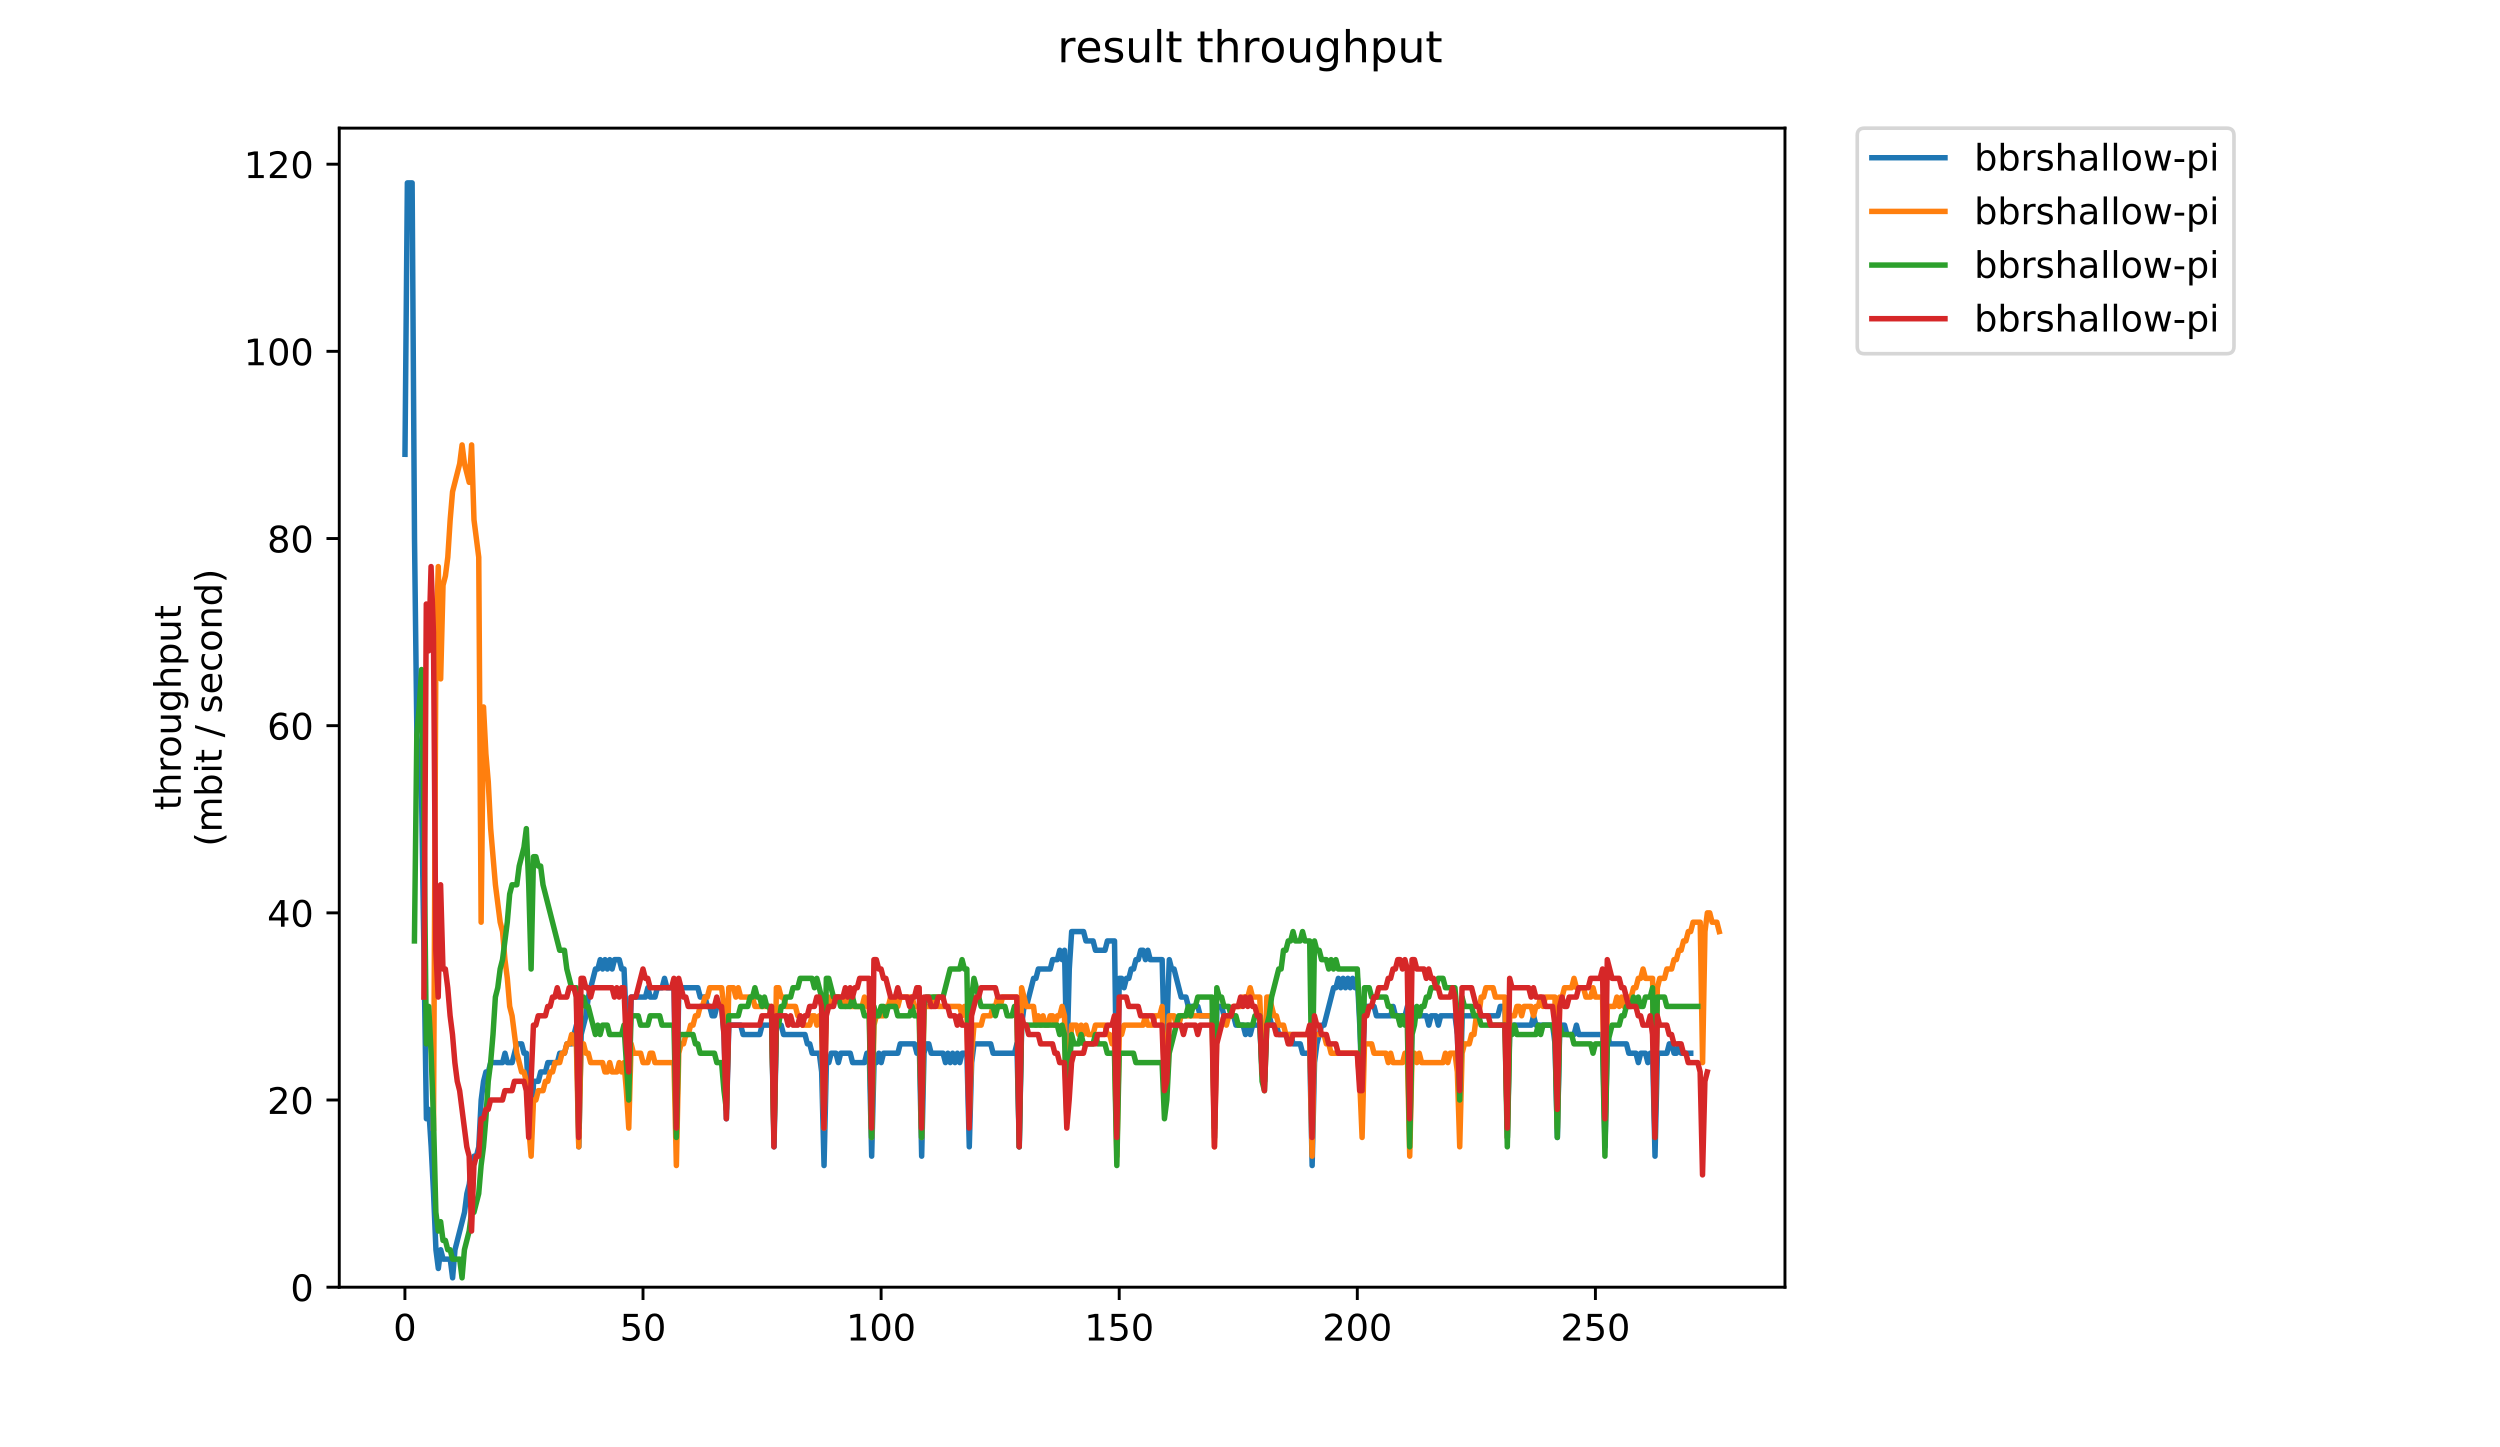 <?xml version="1.0" encoding="utf-8" standalone="no"?>
<!DOCTYPE svg PUBLIC "-//W3C//DTD SVG 1.1//EN"
  "http://www.w3.org/Graphics/SVG/1.1/DTD/svg11.dtd">
<!-- Created with matplotlib (https://matplotlib.org/) -->
<svg height="396pt" version="1.1" viewBox="0 0 684 396" width="684pt" xmlns="http://www.w3.org/2000/svg" xmlns:xlink="http://www.w3.org/1999/xlink">
 <defs>
  <style type="text/css">
*{stroke-linecap:butt;stroke-linejoin:round;}
  </style>
 </defs>
 <g id="figure_1">
  <g id="patch_1">
   <path d="M 0 396 
L 684 396 
L 684 0 
L 0 0 
z
" style="fill:#ffffff;"/>
  </g>
  <g id="axes_1">
   <g id="patch_2">
    <path d="M 92.824 352.174 
L 488.365 352.174 
L 488.365 35.062 
L 92.824 35.062 
z
" style="fill:#ffffff;"/>
   </g>
   <g id="matplotlib.axis_1">
    <g id="xtick_1">
     <g id="line2d_1">
      <defs>
       <path d="M 0 0 
L 0 3.5 
" id="mf9d3c613ba" style="stroke:#000000;stroke-width:0.8;"/>
      </defs>
      <g>
       <use style="stroke:#000000;stroke-width:0.8;" x="110.784" xlink:href="#mf9d3c613ba" y="352.174"/>
      </g>
     </g>
     <g id="text_1">
      <!-- 0 -->
      <defs>
       <path d="M 31.781 66.406 
Q 24.172 66.406 20.328 58.906 
Q 16.5 51.422 16.5 36.375 
Q 16.5 21.391 20.328 13.891 
Q 24.172 6.391 31.781 6.391 
Q 39.453 6.391 43.281 13.891 
Q 47.125 21.391 47.125 36.375 
Q 47.125 51.422 43.281 58.906 
Q 39.453 66.406 31.781 66.406 
z
M 31.781 74.219 
Q 44.047 74.219 50.516 64.516 
Q 56.984 54.828 56.984 36.375 
Q 56.984 17.969 50.516 8.266 
Q 44.047 -1.422 31.781 -1.422 
Q 19.531 -1.422 13.062 8.266 
Q 6.594 17.969 6.594 36.375 
Q 6.594 54.828 13.062 64.516 
Q 19.531 74.219 31.781 74.219 
z
" id="DejaVuSans-48"/>
      </defs>
      <g transform="translate(107.602 366.773)scale(0.1 -0.1)">
       <use xlink:href="#DejaVuSans-48"/>
      </g>
     </g>
    </g>
    <g id="xtick_2">
     <g id="line2d_2">
      <g>
       <use style="stroke:#000000;stroke-width:0.8;" x="175.928" xlink:href="#mf9d3c613ba" y="352.174"/>
      </g>
     </g>
     <g id="text_2">
      <!-- 50 -->
      <defs>
       <path d="M 10.797 72.906 
L 49.516 72.906 
L 49.516 64.594 
L 19.828 64.594 
L 19.828 46.734 
Q 21.969 47.469 24.109 47.828 
Q 26.266 48.188 28.422 48.188 
Q 40.625 48.188 47.75 41.5 
Q 54.891 34.812 54.891 23.391 
Q 54.891 11.625 47.562 5.094 
Q 40.234 -1.422 26.906 -1.422 
Q 22.312 -1.422 17.547 -0.641 
Q 12.797 0.141 7.719 1.703 
L 7.719 11.625 
Q 12.109 9.234 16.797 8.062 
Q 21.484 6.891 26.703 6.891 
Q 35.156 6.891 40.078 11.328 
Q 45.016 15.766 45.016 23.391 
Q 45.016 31 40.078 35.438 
Q 35.156 39.891 26.703 39.891 
Q 22.75 39.891 18.812 39.016 
Q 14.891 38.141 10.797 36.281 
z
" id="DejaVuSans-53"/>
      </defs>
      <g transform="translate(169.565 366.773)scale(0.1 -0.1)">
       <use xlink:href="#DejaVuSans-53"/>
       <use x="63.623" xlink:href="#DejaVuSans-48"/>
      </g>
     </g>
    </g>
    <g id="xtick_3">
     <g id="line2d_3">
      <g>
       <use style="stroke:#000000;stroke-width:0.8;" x="241.072" xlink:href="#mf9d3c613ba" y="352.174"/>
      </g>
     </g>
     <g id="text_3">
      <!-- 100 -->
      <defs>
       <path d="M 12.406 8.297 
L 28.516 8.297 
L 28.516 63.922 
L 10.984 60.406 
L 10.984 69.391 
L 28.422 72.906 
L 38.281 72.906 
L 38.281 8.297 
L 54.391 8.297 
L 54.391 0 
L 12.406 0 
z
" id="DejaVuSans-49"/>
      </defs>
      <g transform="translate(231.528 366.773)scale(0.1 -0.1)">
       <use xlink:href="#DejaVuSans-49"/>
       <use x="63.623" xlink:href="#DejaVuSans-48"/>
       <use x="127.246" xlink:href="#DejaVuSans-48"/>
      </g>
     </g>
    </g>
    <g id="xtick_4">
     <g id="line2d_4">
      <g>
       <use style="stroke:#000000;stroke-width:0.8;" x="306.216" xlink:href="#mf9d3c613ba" y="352.174"/>
      </g>
     </g>
     <g id="text_4">
      <!-- 150 -->
      <g transform="translate(296.672 366.773)scale(0.1 -0.1)">
       <use xlink:href="#DejaVuSans-49"/>
       <use x="63.623" xlink:href="#DejaVuSans-53"/>
       <use x="127.246" xlink:href="#DejaVuSans-48"/>
      </g>
     </g>
    </g>
    <g id="xtick_5">
     <g id="line2d_5">
      <g>
       <use style="stroke:#000000;stroke-width:0.8;" x="371.36" xlink:href="#mf9d3c613ba" y="352.174"/>
      </g>
     </g>
     <g id="text_5">
      <!-- 200 -->
      <defs>
       <path d="M 19.188 8.297 
L 53.609 8.297 
L 53.609 0 
L 7.328 0 
L 7.328 8.297 
Q 12.938 14.109 22.625 23.891 
Q 32.328 33.688 34.812 36.531 
Q 39.547 41.844 41.422 45.531 
Q 43.312 49.219 43.312 52.781 
Q 43.312 58.594 39.234 62.25 
Q 35.156 65.922 28.609 65.922 
Q 23.969 65.922 18.812 64.312 
Q 13.672 62.703 7.812 59.422 
L 7.812 69.391 
Q 13.766 71.781 18.938 73 
Q 24.125 74.219 28.422 74.219 
Q 39.75 74.219 46.484 68.547 
Q 53.219 62.891 53.219 53.422 
Q 53.219 48.922 51.531 44.891 
Q 49.859 40.875 45.406 35.406 
Q 44.188 33.984 37.641 27.219 
Q 31.109 20.453 19.188 8.297 
z
" id="DejaVuSans-50"/>
      </defs>
      <g transform="translate(361.817 366.773)scale(0.1 -0.1)">
       <use xlink:href="#DejaVuSans-50"/>
       <use x="63.623" xlink:href="#DejaVuSans-48"/>
       <use x="127.246" xlink:href="#DejaVuSans-48"/>
      </g>
     </g>
    </g>
    <g id="xtick_6">
     <g id="line2d_6">
      <g>
       <use style="stroke:#000000;stroke-width:0.8;" x="436.505" xlink:href="#mf9d3c613ba" y="352.174"/>
      </g>
     </g>
     <g id="text_6">
      <!-- 250 -->
      <g transform="translate(426.961 366.773)scale(0.1 -0.1)">
       <use xlink:href="#DejaVuSans-50"/>
       <use x="63.623" xlink:href="#DejaVuSans-53"/>
       <use x="127.246" xlink:href="#DejaVuSans-48"/>
      </g>
     </g>
    </g>
   </g>
   <g id="matplotlib.axis_2">
    <g id="ytick_1">
     <g id="line2d_7">
      <defs>
       <path d="M 0 0 
L -3.5 0 
" id="m8b64e511af" style="stroke:#000000;stroke-width:0.8;"/>
      </defs>
      <g>
       <use style="stroke:#000000;stroke-width:0.8;" x="92.824" xlink:href="#m8b64e511af" y="352.174"/>
      </g>
     </g>
     <g id="text_7">
      <!-- 0 -->
      <g transform="translate(79.461 355.973)scale(0.1 -0.1)">
       <use xlink:href="#DejaVuSans-48"/>
      </g>
     </g>
    </g>
    <g id="ytick_2">
     <g id="line2d_8">
      <g>
       <use style="stroke:#000000;stroke-width:0.8;" x="92.824" xlink:href="#m8b64e511af" y="300.965"/>
      </g>
     </g>
     <g id="text_8">
      <!-- 20 -->
      <g transform="translate(73.099 304.764)scale(0.1 -0.1)">
       <use xlink:href="#DejaVuSans-50"/>
       <use x="63.623" xlink:href="#DejaVuSans-48"/>
      </g>
     </g>
    </g>
    <g id="ytick_3">
     <g id="line2d_9">
      <g>
       <use style="stroke:#000000;stroke-width:0.8;" x="92.824" xlink:href="#m8b64e511af" y="249.756"/>
      </g>
     </g>
     <g id="text_9">
      <!-- 40 -->
      <defs>
       <path d="M 37.797 64.312 
L 12.891 25.391 
L 37.797 25.391 
z
M 35.203 72.906 
L 47.609 72.906 
L 47.609 25.391 
L 58.016 25.391 
L 58.016 17.188 
L 47.609 17.188 
L 47.609 0 
L 37.797 0 
L 37.797 17.188 
L 4.891 17.188 
L 4.891 26.703 
z
" id="DejaVuSans-52"/>
      </defs>
      <g transform="translate(73.099 253.555)scale(0.1 -0.1)">
       <use xlink:href="#DejaVuSans-52"/>
       <use x="63.623" xlink:href="#DejaVuSans-48"/>
      </g>
     </g>
    </g>
    <g id="ytick_4">
     <g id="line2d_10">
      <g>
       <use style="stroke:#000000;stroke-width:0.8;" x="92.824" xlink:href="#m8b64e511af" y="198.547"/>
      </g>
     </g>
     <g id="text_10">
      <!-- 60 -->
      <defs>
       <path d="M 33.016 40.375 
Q 26.375 40.375 22.484 35.828 
Q 18.609 31.297 18.609 23.391 
Q 18.609 15.531 22.484 10.953 
Q 26.375 6.391 33.016 6.391 
Q 39.656 6.391 43.531 10.953 
Q 47.406 15.531 47.406 23.391 
Q 47.406 31.297 43.531 35.828 
Q 39.656 40.375 33.016 40.375 
z
M 52.594 71.297 
L 52.594 62.312 
Q 48.875 64.062 45.094 64.984 
Q 41.312 65.922 37.594 65.922 
Q 27.828 65.922 22.672 59.328 
Q 17.531 52.734 16.797 39.406 
Q 19.672 43.656 24.016 45.922 
Q 28.375 48.188 33.594 48.188 
Q 44.578 48.188 50.953 41.516 
Q 57.328 34.859 57.328 23.391 
Q 57.328 12.156 50.688 5.359 
Q 44.047 -1.422 33.016 -1.422 
Q 20.359 -1.422 13.672 8.266 
Q 6.984 17.969 6.984 36.375 
Q 6.984 53.656 15.188 63.938 
Q 23.391 74.219 37.203 74.219 
Q 40.922 74.219 44.703 73.484 
Q 48.484 72.75 52.594 71.297 
z
" id="DejaVuSans-54"/>
      </defs>
      <g transform="translate(73.099 202.346)scale(0.1 -0.1)">
       <use xlink:href="#DejaVuSans-54"/>
       <use x="63.623" xlink:href="#DejaVuSans-48"/>
      </g>
     </g>
    </g>
    <g id="ytick_5">
     <g id="line2d_11">
      <g>
       <use style="stroke:#000000;stroke-width:0.8;" x="92.824" xlink:href="#m8b64e511af" y="147.338"/>
      </g>
     </g>
     <g id="text_11">
      <!-- 80 -->
      <defs>
       <path d="M 31.781 34.625 
Q 24.75 34.625 20.719 30.859 
Q 16.703 27.094 16.703 20.516 
Q 16.703 13.922 20.719 10.156 
Q 24.75 6.391 31.781 6.391 
Q 38.812 6.391 42.859 10.172 
Q 46.922 13.969 46.922 20.516 
Q 46.922 27.094 42.891 30.859 
Q 38.875 34.625 31.781 34.625 
z
M 21.922 38.812 
Q 15.578 40.375 12.031 44.719 
Q 8.5 49.078 8.5 55.328 
Q 8.5 64.062 14.719 69.141 
Q 20.953 74.219 31.781 74.219 
Q 42.672 74.219 48.875 69.141 
Q 55.078 64.062 55.078 55.328 
Q 55.078 49.078 51.531 44.719 
Q 48 40.375 41.703 38.812 
Q 48.828 37.156 52.797 32.312 
Q 56.781 27.484 56.781 20.516 
Q 56.781 9.906 50.312 4.234 
Q 43.844 -1.422 31.781 -1.422 
Q 19.734 -1.422 13.25 4.234 
Q 6.781 9.906 6.781 20.516 
Q 6.781 27.484 10.781 32.312 
Q 14.797 37.156 21.922 38.812 
z
M 18.312 54.391 
Q 18.312 48.734 21.844 45.562 
Q 25.391 42.391 31.781 42.391 
Q 38.141 42.391 41.719 45.562 
Q 45.312 48.734 45.312 54.391 
Q 45.312 60.062 41.719 63.234 
Q 38.141 66.406 31.781 66.406 
Q 25.391 66.406 21.844 63.234 
Q 18.312 60.062 18.312 54.391 
z
" id="DejaVuSans-56"/>
      </defs>
      <g transform="translate(73.099 151.137)scale(0.1 -0.1)">
       <use xlink:href="#DejaVuSans-56"/>
       <use x="63.623" xlink:href="#DejaVuSans-48"/>
      </g>
     </g>
    </g>
    <g id="ytick_6">
     <g id="line2d_12">
      <g>
       <use style="stroke:#000000;stroke-width:0.8;" x="92.824" xlink:href="#m8b64e511af" y="96.129"/>
      </g>
     </g>
     <g id="text_12">
      <!-- 100 -->
      <g transform="translate(66.736 99.928)scale(0.1 -0.1)">
       <use xlink:href="#DejaVuSans-49"/>
       <use x="63.623" xlink:href="#DejaVuSans-48"/>
       <use x="127.246" xlink:href="#DejaVuSans-48"/>
      </g>
     </g>
    </g>
    <g id="ytick_7">
     <g id="line2d_13">
      <g>
       <use style="stroke:#000000;stroke-width:0.8;" x="92.824" xlink:href="#m8b64e511af" y="44.92"/>
      </g>
     </g>
     <g id="text_13">
      <!-- 120 -->
      <g transform="translate(66.736 48.719)scale(0.1 -0.1)">
       <use xlink:href="#DejaVuSans-49"/>
       <use x="63.623" xlink:href="#DejaVuSans-50"/>
       <use x="127.246" xlink:href="#DejaVuSans-48"/>
      </g>
     </g>
    </g>
    <g id="text_14">
     <!-- throughput -->
     <defs>
      <path d="M 18.312 70.219 
L 18.312 54.688 
L 36.812 54.688 
L 36.812 47.703 
L 18.312 47.703 
L 18.312 18.016 
Q 18.312 11.328 20.141 9.422 
Q 21.969 7.516 27.594 7.516 
L 36.812 7.516 
L 36.812 0 
L 27.594 0 
Q 17.188 0 13.234 3.875 
Q 9.281 7.766 9.281 18.016 
L 9.281 47.703 
L 2.688 47.703 
L 2.688 54.688 
L 9.281 54.688 
L 9.281 70.219 
z
" id="DejaVuSans-116"/>
      <path d="M 54.891 33.016 
L 54.891 0 
L 45.906 0 
L 45.906 32.719 
Q 45.906 40.484 42.875 44.328 
Q 39.844 48.188 33.797 48.188 
Q 26.516 48.188 22.312 43.547 
Q 18.109 38.922 18.109 30.906 
L 18.109 0 
L 9.078 0 
L 9.078 75.984 
L 18.109 75.984 
L 18.109 46.188 
Q 21.344 51.125 25.703 53.562 
Q 30.078 56 35.797 56 
Q 45.219 56 50.047 50.172 
Q 54.891 44.344 54.891 33.016 
z
" id="DejaVuSans-104"/>
      <path d="M 41.109 46.297 
Q 39.594 47.172 37.812 47.578 
Q 36.031 48 33.891 48 
Q 26.266 48 22.188 43.047 
Q 18.109 38.094 18.109 28.812 
L 18.109 0 
L 9.078 0 
L 9.078 54.688 
L 18.109 54.688 
L 18.109 46.188 
Q 20.953 51.172 25.484 53.578 
Q 30.031 56 36.531 56 
Q 37.453 56 38.578 55.875 
Q 39.703 55.766 41.062 55.516 
z
" id="DejaVuSans-114"/>
      <path d="M 30.609 48.391 
Q 23.391 48.391 19.188 42.75 
Q 14.984 37.109 14.984 27.297 
Q 14.984 17.484 19.156 11.844 
Q 23.344 6.203 30.609 6.203 
Q 37.797 6.203 41.984 11.859 
Q 46.188 17.531 46.188 27.297 
Q 46.188 37.016 41.984 42.703 
Q 37.797 48.391 30.609 48.391 
z
M 30.609 56 
Q 42.328 56 49.016 48.375 
Q 55.719 40.766 55.719 27.297 
Q 55.719 13.875 49.016 6.219 
Q 42.328 -1.422 30.609 -1.422 
Q 18.844 -1.422 12.172 6.219 
Q 5.516 13.875 5.516 27.297 
Q 5.516 40.766 12.172 48.375 
Q 18.844 56 30.609 56 
z
" id="DejaVuSans-111"/>
      <path d="M 8.5 21.578 
L 8.5 54.688 
L 17.484 54.688 
L 17.484 21.922 
Q 17.484 14.156 20.5 10.266 
Q 23.531 6.391 29.594 6.391 
Q 36.859 6.391 41.078 11.031 
Q 45.312 15.672 45.312 23.688 
L 45.312 54.688 
L 54.297 54.688 
L 54.297 0 
L 45.312 0 
L 45.312 8.406 
Q 42.047 3.422 37.719 1 
Q 33.406 -1.422 27.688 -1.422 
Q 18.266 -1.422 13.375 4.438 
Q 8.5 10.297 8.5 21.578 
z
M 31.109 56 
z
" id="DejaVuSans-117"/>
      <path d="M 45.406 27.984 
Q 45.406 37.75 41.375 43.109 
Q 37.359 48.484 30.078 48.484 
Q 22.859 48.484 18.828 43.109 
Q 14.797 37.75 14.797 27.984 
Q 14.797 18.266 18.828 12.891 
Q 22.859 7.516 30.078 7.516 
Q 37.359 7.516 41.375 12.891 
Q 45.406 18.266 45.406 27.984 
z
M 54.391 6.781 
Q 54.391 -7.172 48.188 -13.984 
Q 42 -20.797 29.203 -20.797 
Q 24.469 -20.797 20.266 -20.094 
Q 16.062 -19.391 12.109 -17.922 
L 12.109 -9.188 
Q 16.062 -11.328 19.922 -12.344 
Q 23.781 -13.375 27.781 -13.375 
Q 36.625 -13.375 41.016 -8.766 
Q 45.406 -4.156 45.406 5.172 
L 45.406 9.625 
Q 42.625 4.781 38.281 2.391 
Q 33.938 0 27.875 0 
Q 17.828 0 11.672 7.656 
Q 5.516 15.328 5.516 27.984 
Q 5.516 40.672 11.672 48.328 
Q 17.828 56 27.875 56 
Q 33.938 56 38.281 53.609 
Q 42.625 51.219 45.406 46.391 
L 45.406 54.688 
L 54.391 54.688 
z
" id="DejaVuSans-103"/>
      <path d="M 18.109 8.203 
L 18.109 -20.797 
L 9.078 -20.797 
L 9.078 54.688 
L 18.109 54.688 
L 18.109 46.391 
Q 20.953 51.266 25.266 53.625 
Q 29.594 56 35.594 56 
Q 45.562 56 51.781 48.094 
Q 58.016 40.188 58.016 27.297 
Q 58.016 14.406 51.781 6.484 
Q 45.562 -1.422 35.594 -1.422 
Q 29.594 -1.422 25.266 0.953 
Q 20.953 3.328 18.109 8.203 
z
M 48.688 27.297 
Q 48.688 37.203 44.609 42.844 
Q 40.531 48.484 33.406 48.484 
Q 26.266 48.484 22.188 42.844 
Q 18.109 37.203 18.109 27.297 
Q 18.109 17.391 22.188 11.75 
Q 26.266 6.109 33.406 6.109 
Q 40.531 6.109 44.609 11.75 
Q 48.688 17.391 48.688 27.297 
z
" id="DejaVuSans-112"/>
     </defs>
     <g transform="translate(49.459 221.675)rotate(-90)scale(0.1 -0.1)">
      <use xlink:href="#DejaVuSans-116"/>
      <use x="39.209" xlink:href="#DejaVuSans-104"/>
      <use x="102.588" xlink:href="#DejaVuSans-114"/>
      <use x="143.67" xlink:href="#DejaVuSans-111"/>
      <use x="204.852" xlink:href="#DejaVuSans-117"/>
      <use x="268.23" xlink:href="#DejaVuSans-103"/>
      <use x="331.707" xlink:href="#DejaVuSans-104"/>
      <use x="395.086" xlink:href="#DejaVuSans-112"/>
      <use x="458.562" xlink:href="#DejaVuSans-117"/>
      <use x="521.941" xlink:href="#DejaVuSans-116"/>
     </g>
     <!-- (mbit / second) -->
     <defs>
      <path d="M 31 75.875 
Q 24.469 64.656 21.281 53.656 
Q 18.109 42.672 18.109 31.391 
Q 18.109 20.125 21.312 9.062 
Q 24.516 -2 31 -13.188 
L 23.188 -13.188 
Q 15.875 -1.703 12.234 9.375 
Q 8.594 20.453 8.594 31.391 
Q 8.594 42.281 12.203 53.312 
Q 15.828 64.359 23.188 75.875 
z
" id="DejaVuSans-40"/>
      <path d="M 52 44.188 
Q 55.375 50.25 60.062 53.125 
Q 64.75 56 71.094 56 
Q 79.641 56 84.281 50.016 
Q 88.922 44.047 88.922 33.016 
L 88.922 0 
L 79.891 0 
L 79.891 32.719 
Q 79.891 40.578 77.094 44.375 
Q 74.312 48.188 68.609 48.188 
Q 61.625 48.188 57.562 43.547 
Q 53.516 38.922 53.516 30.906 
L 53.516 0 
L 44.484 0 
L 44.484 32.719 
Q 44.484 40.625 41.703 44.406 
Q 38.922 48.188 33.109 48.188 
Q 26.219 48.188 22.156 43.531 
Q 18.109 38.875 18.109 30.906 
L 18.109 0 
L 9.078 0 
L 9.078 54.688 
L 18.109 54.688 
L 18.109 46.188 
Q 21.188 51.219 25.484 53.609 
Q 29.781 56 35.688 56 
Q 41.656 56 45.828 52.969 
Q 50 49.953 52 44.188 
z
" id="DejaVuSans-109"/>
      <path d="M 48.688 27.297 
Q 48.688 37.203 44.609 42.844 
Q 40.531 48.484 33.406 48.484 
Q 26.266 48.484 22.188 42.844 
Q 18.109 37.203 18.109 27.297 
Q 18.109 17.391 22.188 11.75 
Q 26.266 6.109 33.406 6.109 
Q 40.531 6.109 44.609 11.75 
Q 48.688 17.391 48.688 27.297 
z
M 18.109 46.391 
Q 20.953 51.266 25.266 53.625 
Q 29.594 56 35.594 56 
Q 45.562 56 51.781 48.094 
Q 58.016 40.188 58.016 27.297 
Q 58.016 14.406 51.781 6.484 
Q 45.562 -1.422 35.594 -1.422 
Q 29.594 -1.422 25.266 0.953 
Q 20.953 3.328 18.109 8.203 
L 18.109 0 
L 9.078 0 
L 9.078 75.984 
L 18.109 75.984 
z
" id="DejaVuSans-98"/>
      <path d="M 9.422 54.688 
L 18.406 54.688 
L 18.406 0 
L 9.422 0 
z
M 9.422 75.984 
L 18.406 75.984 
L 18.406 64.594 
L 9.422 64.594 
z
" id="DejaVuSans-105"/>
      <path id="DejaVuSans-32"/>
      <path d="M 25.391 72.906 
L 33.688 72.906 
L 8.297 -9.281 
L 0 -9.281 
z
" id="DejaVuSans-47"/>
      <path d="M 44.281 53.078 
L 44.281 44.578 
Q 40.484 46.531 36.375 47.5 
Q 32.281 48.484 27.875 48.484 
Q 21.188 48.484 17.844 46.438 
Q 14.5 44.391 14.5 40.281 
Q 14.5 37.156 16.891 35.375 
Q 19.281 33.594 26.516 31.984 
L 29.594 31.297 
Q 39.156 29.25 43.188 25.516 
Q 47.219 21.781 47.219 15.094 
Q 47.219 7.469 41.188 3.016 
Q 35.156 -1.422 24.609 -1.422 
Q 20.219 -1.422 15.453 -0.562 
Q 10.688 0.297 5.422 2 
L 5.422 11.281 
Q 10.406 8.688 15.234 7.391 
Q 20.062 6.109 24.812 6.109 
Q 31.156 6.109 34.562 8.281 
Q 37.984 10.453 37.984 14.406 
Q 37.984 18.062 35.516 20.016 
Q 33.062 21.969 24.703 23.781 
L 21.578 24.516 
Q 13.234 26.266 9.516 29.906 
Q 5.812 33.547 5.812 39.891 
Q 5.812 47.609 11.281 51.797 
Q 16.75 56 26.812 56 
Q 31.781 56 36.172 55.266 
Q 40.578 54.547 44.281 53.078 
z
" id="DejaVuSans-115"/>
      <path d="M 56.203 29.594 
L 56.203 25.203 
L 14.891 25.203 
Q 15.484 15.922 20.484 11.062 
Q 25.484 6.203 34.422 6.203 
Q 39.594 6.203 44.453 7.469 
Q 49.312 8.734 54.109 11.281 
L 54.109 2.781 
Q 49.266 0.734 44.188 -0.344 
Q 39.109 -1.422 33.891 -1.422 
Q 20.797 -1.422 13.156 6.188 
Q 5.516 13.812 5.516 26.812 
Q 5.516 40.234 12.766 48.109 
Q 20.016 56 32.328 56 
Q 43.359 56 49.781 48.891 
Q 56.203 41.797 56.203 29.594 
z
M 47.219 32.234 
Q 47.125 39.594 43.094 43.984 
Q 39.062 48.391 32.422 48.391 
Q 24.906 48.391 20.391 44.141 
Q 15.875 39.891 15.188 32.172 
z
" id="DejaVuSans-101"/>
      <path d="M 48.781 52.594 
L 48.781 44.188 
Q 44.969 46.297 41.141 47.344 
Q 37.312 48.391 33.406 48.391 
Q 24.656 48.391 19.812 42.844 
Q 14.984 37.312 14.984 27.297 
Q 14.984 17.281 19.812 11.734 
Q 24.656 6.203 33.406 6.203 
Q 37.312 6.203 41.141 7.25 
Q 44.969 8.297 48.781 10.406 
L 48.781 2.094 
Q 45.016 0.344 40.984 -0.531 
Q 36.969 -1.422 32.422 -1.422 
Q 20.062 -1.422 12.781 6.344 
Q 5.516 14.109 5.516 27.297 
Q 5.516 40.672 12.859 48.328 
Q 20.219 56 33.016 56 
Q 37.156 56 41.109 55.141 
Q 45.062 54.297 48.781 52.594 
z
" id="DejaVuSans-99"/>
      <path d="M 54.891 33.016 
L 54.891 0 
L 45.906 0 
L 45.906 32.719 
Q 45.906 40.484 42.875 44.328 
Q 39.844 48.188 33.797 48.188 
Q 26.516 48.188 22.312 43.547 
Q 18.109 38.922 18.109 30.906 
L 18.109 0 
L 9.078 0 
L 9.078 54.688 
L 18.109 54.688 
L 18.109 46.188 
Q 21.344 51.125 25.703 53.562 
Q 30.078 56 35.797 56 
Q 45.219 56 50.047 50.172 
Q 54.891 44.344 54.891 33.016 
z
" id="DejaVuSans-110"/>
      <path d="M 45.406 46.391 
L 45.406 75.984 
L 54.391 75.984 
L 54.391 0 
L 45.406 0 
L 45.406 8.203 
Q 42.578 3.328 38.25 0.953 
Q 33.938 -1.422 27.875 -1.422 
Q 17.969 -1.422 11.734 6.484 
Q 5.516 14.406 5.516 27.297 
Q 5.516 40.188 11.734 48.094 
Q 17.969 56 27.875 56 
Q 33.938 56 38.25 53.625 
Q 42.578 51.266 45.406 46.391 
z
M 14.797 27.297 
Q 14.797 17.391 18.875 11.75 
Q 22.953 6.109 30.078 6.109 
Q 37.203 6.109 41.297 11.75 
Q 45.406 17.391 45.406 27.297 
Q 45.406 37.203 41.297 42.844 
Q 37.203 48.484 30.078 48.484 
Q 22.953 48.484 18.875 42.844 
Q 14.797 37.203 14.797 27.297 
z
" id="DejaVuSans-100"/>
      <path d="M 8.016 75.875 
L 15.828 75.875 
Q 23.141 64.359 26.781 53.312 
Q 30.422 42.281 30.422 31.391 
Q 30.422 20.453 26.781 9.375 
Q 23.141 -1.703 15.828 -13.188 
L 8.016 -13.188 
Q 14.5 -2 17.703 9.062 
Q 20.906 20.125 20.906 31.391 
Q 20.906 42.672 17.703 53.656 
Q 14.5 64.656 8.016 75.875 
z
" id="DejaVuSans-41"/>
     </defs>
     <g transform="translate(60.657 231.609)rotate(-90)scale(0.1 -0.1)">
      <use xlink:href="#DejaVuSans-40"/>
      <use x="39.014" xlink:href="#DejaVuSans-109"/>
      <use x="136.426" xlink:href="#DejaVuSans-98"/>
      <use x="199.902" xlink:href="#DejaVuSans-105"/>
      <use x="227.686" xlink:href="#DejaVuSans-116"/>
      <use x="266.895" xlink:href="#DejaVuSans-32"/>
      <use x="298.682" xlink:href="#DejaVuSans-47"/>
      <use x="332.373" xlink:href="#DejaVuSans-32"/>
      <use x="364.16" xlink:href="#DejaVuSans-115"/>
      <use x="416.26" xlink:href="#DejaVuSans-101"/>
      <use x="477.783" xlink:href="#DejaVuSans-99"/>
      <use x="532.764" xlink:href="#DejaVuSans-111"/>
      <use x="593.945" xlink:href="#DejaVuSans-110"/>
      <use x="657.324" xlink:href="#DejaVuSans-100"/>
      <use x="720.801" xlink:href="#DejaVuSans-41"/>
     </g>
    </g>
   </g>
   <g id="line2d_14">
    <path clip-path="url(#pdbf81bea66)" d="M 110.803 124.294 
L 111.455 50.041 
L 112.757 50.041 
L 113.409 147.338 
L 114.06 201.108 
L 114.712 208.789 
L 115.363 219.031 
L 116.666 306.086 
L 117.317 303.526 
L 117.969 313.767 
L 118.62 326.57 
L 119.272 341.932 
L 119.923 347.053 
L 120.575 341.932 
L 121.226 344.493 
L 123.18 344.493 
L 123.832 349.614 
L 124.483 341.932 
L 127.089 331.691 
L 127.741 326.57 
L 128.392 324.009 
L 129.043 318.888 
L 129.695 316.328 
L 130.346 316.328 
L 130.998 313.767 
L 131.649 300.965 
L 132.301 295.844 
L 132.952 293.284 
L 133.604 293.284 
L 134.255 290.723 
L 137.512 290.723 
L 138.164 288.163 
L 138.815 290.723 
L 140.118 290.723 
L 141.421 285.602 
L 142.724 285.602 
L 143.375 288.163 
L 144.027 288.163 
L 144.678 300.965 
L 145.33 311.207 
L 145.981 295.844 
L 147.284 295.844 
L 147.935 293.284 
L 149.238 293.284 
L 149.89 290.723 
L 152.495 290.723 
L 153.147 288.163 
L 154.45 288.163 
L 155.101 285.602 
L 156.404 285.602 
L 157.707 280.482 
L 158.358 313.767 
L 159.01 283.042 
L 160.313 277.921 
L 160.964 272.8 
L 162.918 265.119 
L 163.57 265.119 
L 164.221 262.558 
L 164.873 265.119 
L 165.524 262.558 
L 166.176 265.119 
L 166.827 262.558 
L 167.479 265.119 
L 168.13 262.558 
L 169.433 262.558 
L 170.084 265.119 
L 170.736 265.119 
L 172.039 295.844 
L 172.69 272.8 
L 176.599 272.8 
L 177.25 270.24 
L 177.902 272.8 
L 179.204 272.8 
L 179.856 270.24 
L 181.159 270.24 
L 181.81 267.679 
L 182.462 270.24 
L 184.416 270.24 
L 185.067 308.647 
L 185.719 270.24 
L 190.93 270.24 
L 191.582 272.8 
L 192.885 272.8 
L 193.536 275.361 
L 194.188 275.361 
L 194.839 277.921 
L 195.491 277.921 
L 196.142 275.361 
L 197.445 275.361 
L 198.096 283.042 
L 198.748 306.086 
L 199.399 280.482 
L 202.656 280.482 
L 203.308 283.042 
L 207.868 283.042 
L 208.519 280.482 
L 211.125 280.482 
L 211.777 313.767 
L 212.428 280.482 
L 213.731 280.482 
L 214.382 283.042 
L 220.245 283.042 
L 220.897 285.602 
L 221.548 285.602 
L 222.2 288.163 
L 224.154 288.163 
L 224.805 293.284 
L 225.457 318.888 
L 226.108 290.723 
L 226.76 290.723 
L 227.411 288.163 
L 228.714 288.163 
L 229.366 290.723 
L 230.017 288.163 
L 232.623 288.163 
L 233.274 290.723 
L 236.531 290.723 
L 237.183 288.163 
L 237.834 288.163 
L 238.486 316.328 
L 239.137 290.723 
L 239.789 290.723 
L 240.44 288.163 
L 241.092 290.723 
L 241.743 288.163 
L 245.652 288.163 
L 246.303 285.602 
L 250.212 285.602 
L 250.863 288.163 
L 251.515 285.602 
L 252.166 316.328 
L 252.817 288.163 
L 253.469 285.602 
L 254.12 285.602 
L 254.772 288.163 
L 258.029 288.163 
L 258.68 290.723 
L 259.332 288.163 
L 259.983 290.723 
L 260.635 288.163 
L 261.286 290.723 
L 261.938 288.163 
L 262.589 290.723 
L 263.241 288.163 
L 264.543 288.163 
L 265.195 313.767 
L 265.846 290.723 
L 266.498 285.602 
L 271.058 285.602 
L 271.709 288.163 
L 277.572 288.163 
L 278.224 285.602 
L 278.875 313.767 
L 279.527 280.482 
L 280.178 275.361 
L 280.829 275.361 
L 282.784 267.679 
L 283.435 267.679 
L 284.087 265.119 
L 287.344 265.119 
L 287.995 262.558 
L 289.298 262.558 
L 289.95 259.998 
L 290.601 262.558 
L 291.253 259.998 
L 291.904 290.723 
L 292.555 265.119 
L 293.207 254.877 
L 296.464 254.877 
L 297.116 257.438 
L 299.07 257.438 
L 299.721 259.998 
L 302.327 259.998 
L 302.979 257.438 
L 304.933 257.438 
L 305.584 303.526 
L 306.236 267.679 
L 306.887 267.679 
L 307.539 270.24 
L 308.19 267.679 
L 308.842 267.679 
L 309.493 265.119 
L 310.144 265.119 
L 310.796 262.558 
L 311.447 262.558 
L 312.099 259.998 
L 312.75 259.998 
L 313.402 262.558 
L 314.053 259.998 
L 314.704 262.558 
L 317.962 262.558 
L 318.613 288.163 
L 319.265 280.482 
L 319.916 262.558 
L 320.567 265.119 
L 321.219 265.119 
L 323.173 272.8 
L 324.476 272.8 
L 325.128 275.361 
L 327.733 275.361 
L 328.385 277.921 
L 331.642 277.921 
L 332.293 311.207 
L 332.945 275.361 
L 334.248 275.361 
L 334.899 277.921 
L 337.505 277.921 
L 338.156 280.482 
L 340.111 280.482 
L 340.762 283.042 
L 341.414 280.482 
L 342.065 283.042 
L 342.717 280.482 
L 344.671 280.482 
L 345.322 293.284 
L 345.974 295.844 
L 346.625 277.921 
L 347.277 277.921 
L 347.928 280.482 
L 349.231 280.482 
L 349.882 283.042 
L 353.14 283.042 
L 353.791 285.602 
L 355.745 285.602 
L 356.397 288.163 
L 358.351 288.163 
L 359.003 318.888 
L 359.654 290.723 
L 360.305 285.602 
L 361.608 280.482 
L 362.26 280.482 
L 364.866 270.24 
L 365.517 270.24 
L 366.168 267.679 
L 366.82 270.24 
L 367.471 267.679 
L 368.123 270.24 
L 368.774 267.679 
L 369.426 270.24 
L 370.077 267.679 
L 370.729 270.24 
L 371.38 267.679 
L 372.031 280.482 
L 372.683 298.405 
L 373.334 275.361 
L 375.94 275.361 
L 376.592 277.921 
L 380.5 277.921 
L 381.152 275.361 
L 381.803 277.921 
L 384.409 277.921 
L 385.06 275.361 
L 385.712 311.207 
L 386.363 275.361 
L 387.015 277.921 
L 390.272 277.921 
L 390.923 280.482 
L 391.575 277.921 
L 392.878 277.921 
L 393.529 280.482 
L 394.18 277.921 
L 398.089 277.921 
L 398.741 283.042 
L 399.392 306.086 
L 400.043 277.921 
L 409.815 277.921 
L 410.466 275.361 
L 411.769 275.361 
L 412.421 311.207 
L 413.072 280.482 
L 418.935 280.482 
L 419.587 277.921 
L 420.238 280.482 
L 424.798 280.482 
L 425.45 285.602 
L 426.101 311.207 
L 426.753 280.482 
L 428.055 280.482 
L 428.707 283.042 
L 430.661 283.042 
L 431.313 280.482 
L 431.964 283.042 
L 438.479 283.042 
L 439.13 313.767 
L 439.781 283.042 
L 440.433 285.602 
L 444.993 285.602 
L 445.644 288.163 
L 447.599 288.163 
L 448.25 290.723 
L 448.902 288.163 
L 450.204 288.163 
L 450.856 290.723 
L 451.507 288.163 
L 452.159 288.163 
L 452.81 316.328 
L 453.462 288.163 
L 456.067 288.163 
L 456.719 285.602 
L 457.37 285.602 
L 458.022 288.163 
L 458.673 288.163 
L 459.325 285.602 
L 459.976 288.163 
L 462.582 288.163 
L 462.582 288.163 
" style="fill:none;stroke:#1f77b4;stroke-linecap:square;stroke-width:1.5;"/>
   </g>
   <g id="line2d_15">
    <path clip-path="url(#pdbf81bea66)" d="M 118.607 308.647 
L 119.259 178.064 
L 119.91 155.02 
L 120.562 185.745 
L 121.213 160.14 
L 121.865 157.58 
L 122.516 152.459 
L 123.167 142.217 
L 123.819 134.536 
L 125.773 126.855 
L 126.425 121.734 
L 127.076 126.855 
L 128.379 131.976 
L 129.03 121.734 
L 129.682 142.217 
L 130.985 152.459 
L 131.636 252.317 
L 132.288 193.426 
L 132.939 206.229 
L 133.591 213.91 
L 134.242 226.712 
L 135.545 242.075 
L 136.848 252.317 
L 137.499 254.877 
L 138.151 262.558 
L 138.802 267.679 
L 139.453 275.361 
L 140.105 277.921 
L 141.408 288.163 
L 142.711 293.284 
L 143.362 293.284 
L 144.014 295.844 
L 144.665 308.647 
L 145.316 316.328 
L 145.968 300.965 
L 146.619 300.965 
L 147.271 298.405 
L 148.574 298.405 
L 149.225 295.844 
L 149.877 295.844 
L 150.528 293.284 
L 151.179 293.284 
L 151.831 290.723 
L 153.134 290.723 
L 153.785 288.163 
L 154.437 288.163 
L 155.088 285.602 
L 155.74 285.602 
L 156.391 283.042 
L 157.042 285.602 
L 157.694 285.602 
L 158.345 313.767 
L 158.997 285.602 
L 159.648 285.602 
L 160.3 288.163 
L 160.951 288.163 
L 161.603 290.723 
L 164.86 290.723 
L 165.511 293.284 
L 166.163 293.284 
L 166.814 290.723 
L 167.466 293.284 
L 168.768 293.284 
L 169.42 290.723 
L 170.071 293.284 
L 170.723 290.723 
L 171.374 298.405 
L 172.026 308.647 
L 172.677 285.602 
L 173.328 288.163 
L 175.283 288.163 
L 175.934 290.723 
L 177.237 290.723 
L 177.889 288.163 
L 178.54 288.163 
L 179.191 290.723 
L 184.403 290.723 
L 185.054 318.888 
L 185.706 288.163 
L 186.357 285.602 
L 187.009 285.602 
L 187.66 283.042 
L 188.312 283.042 
L 188.963 280.482 
L 189.615 280.482 
L 190.266 277.921 
L 190.917 277.921 
L 191.569 275.361 
L 192.22 275.361 
L 192.872 272.8 
L 193.523 272.8 
L 194.175 270.24 
L 197.432 270.24 
L 198.083 275.361 
L 198.735 303.526 
L 199.386 270.24 
L 200.689 270.24 
L 201.341 272.8 
L 201.992 270.24 
L 202.643 272.8 
L 205.901 272.8 
L 206.552 275.361 
L 211.112 275.361 
L 211.764 311.207 
L 212.415 270.24 
L 213.066 270.24 
L 213.718 272.8 
L 214.369 272.8 
L 215.021 275.361 
L 217.627 275.361 
L 218.278 277.921 
L 218.929 277.921 
L 219.581 280.482 
L 221.535 280.482 
L 222.187 277.921 
L 222.838 277.921 
L 223.49 280.482 
L 224.141 277.921 
L 224.792 280.482 
L 225.444 308.647 
L 226.095 272.8 
L 226.747 272.8 
L 227.398 275.361 
L 228.05 272.8 
L 230.655 272.8 
L 231.307 275.361 
L 231.958 272.8 
L 232.61 275.361 
L 235.867 275.361 
L 236.518 272.8 
L 237.17 275.361 
L 237.821 275.361 
L 238.473 311.207 
L 239.124 280.482 
L 239.776 277.921 
L 241.73 277.921 
L 242.381 275.361 
L 243.033 275.361 
L 243.684 272.8 
L 244.336 275.361 
L 244.987 272.8 
L 245.639 275.361 
L 246.29 272.8 
L 249.547 272.8 
L 250.199 275.361 
L 251.502 275.361 
L 252.153 311.207 
L 252.804 275.361 
L 254.759 275.361 
L 255.41 272.8 
L 256.062 272.8 
L 256.713 275.361 
L 262.576 275.361 
L 263.228 277.921 
L 263.879 275.361 
L 264.53 277.921 
L 265.182 306.086 
L 265.833 288.163 
L 266.485 280.482 
L 268.439 280.482 
L 269.091 277.921 
L 271.045 277.921 
L 271.696 275.361 
L 272.348 275.361 
L 272.999 272.8 
L 273.651 275.361 
L 274.302 272.8 
L 278.211 272.8 
L 278.862 306.086 
L 279.514 270.24 
L 280.816 275.361 
L 282.771 275.361 
L 283.422 280.482 
L 284.074 277.921 
L 284.725 280.482 
L 285.377 277.921 
L 286.028 280.482 
L 286.679 280.482 
L 287.331 277.921 
L 287.982 277.921 
L 288.634 280.482 
L 289.285 277.921 
L 289.937 277.921 
L 290.588 275.361 
L 291.24 277.921 
L 291.891 303.526 
L 292.542 290.723 
L 293.194 280.482 
L 294.497 280.482 
L 295.148 283.042 
L 295.8 280.482 
L 296.451 283.042 
L 297.103 280.482 
L 297.754 283.042 
L 299.057 283.042 
L 299.708 280.482 
L 302.314 280.482 
L 302.965 283.042 
L 303.617 283.042 
L 304.268 285.602 
L 304.92 285.602 
L 305.571 316.328 
L 306.223 283.042 
L 306.874 283.042 
L 307.526 280.482 
L 312.737 280.482 
L 313.389 277.921 
L 314.04 280.482 
L 315.343 280.482 
L 315.994 277.921 
L 317.297 277.921 
L 317.949 275.361 
L 318.6 295.844 
L 319.252 293.284 
L 319.903 277.921 
L 321.206 277.921 
L 321.857 280.482 
L 322.509 280.482 
L 323.16 277.921 
L 331.629 277.921 
L 332.28 313.767 
L 332.932 280.482 
L 334.235 280.482 
L 334.886 277.921 
L 335.538 280.482 
L 336.189 277.921 
L 336.84 277.921 
L 337.492 275.361 
L 339.446 275.361 
L 340.098 272.8 
L 341.401 272.8 
L 342.052 270.24 
L 342.703 272.8 
L 344.658 272.8 
L 345.309 288.163 
L 345.961 295.844 
L 346.612 272.8 
L 347.264 272.8 
L 348.566 277.921 
L 349.218 277.921 
L 349.869 280.482 
L 351.172 280.482 
L 351.824 283.042 
L 358.338 283.042 
L 358.99 316.328 
L 359.641 283.042 
L 362.247 283.042 
L 362.898 285.602 
L 363.55 285.602 
L 364.201 288.163 
L 371.367 288.163 
L 372.018 295.844 
L 372.67 311.207 
L 373.321 285.602 
L 375.276 285.602 
L 375.927 288.163 
L 379.184 288.163 
L 379.836 290.723 
L 380.487 288.163 
L 381.139 290.723 
L 383.744 290.723 
L 384.396 288.163 
L 385.047 288.163 
L 385.699 316.328 
L 386.35 288.163 
L 387.002 288.163 
L 387.653 290.723 
L 388.304 288.163 
L 388.956 290.723 
L 394.819 290.723 
L 395.47 288.163 
L 396.122 290.723 
L 396.773 288.163 
L 398.076 288.163 
L 398.728 293.284 
L 399.379 313.767 
L 400.03 288.163 
L 400.682 285.602 
L 401.985 285.602 
L 402.636 283.042 
L 403.288 283.042 
L 403.939 277.921 
L 404.59 277.921 
L 405.242 272.8 
L 405.893 272.8 
L 406.545 270.24 
L 408.499 270.24 
L 409.151 272.8 
L 411.756 272.8 
L 412.408 311.207 
L 413.059 277.921 
L 414.362 277.921 
L 415.014 275.361 
L 415.665 275.361 
L 416.316 277.921 
L 416.968 275.361 
L 418.922 275.361 
L 419.574 277.921 
L 420.225 275.361 
L 420.877 275.361 
L 421.528 272.8 
L 422.179 275.361 
L 422.831 272.8 
L 425.437 272.8 
L 426.088 308.647 
L 426.74 272.8 
L 427.391 272.8 
L 428.042 270.24 
L 429.997 270.24 
L 430.648 267.679 
L 431.3 270.24 
L 433.254 270.24 
L 433.905 272.8 
L 435.208 272.8 
L 435.86 270.24 
L 436.511 272.8 
L 438.465 272.8 
L 439.117 311.207 
L 439.768 275.361 
L 441.723 275.361 
L 442.374 272.8 
L 443.026 275.361 
L 443.677 272.8 
L 444.328 275.361 
L 444.98 272.8 
L 446.283 272.8 
L 446.934 270.24 
L 447.586 270.24 
L 448.237 267.679 
L 448.889 267.679 
L 449.54 265.119 
L 450.191 267.679 
L 452.146 267.679 
L 452.797 306.086 
L 453.449 270.24 
L 454.1 267.679 
L 455.403 267.679 
L 456.054 265.119 
L 457.357 265.119 
L 458.009 262.558 
L 458.66 262.558 
L 459.312 259.998 
L 459.963 259.998 
L 460.615 257.438 
L 461.266 257.438 
L 461.917 254.877 
L 462.569 254.877 
L 463.22 252.317 
L 465.175 252.317 
L 465.826 290.723 
L 466.478 254.877 
L 467.129 249.756 
L 467.78 249.756 
L 468.432 252.317 
L 469.735 252.317 
L 470.386 254.877 
L 470.386 254.877 
" style="fill:none;stroke:#ff7f0e;stroke-linecap:square;stroke-width:1.5;"/>
   </g>
   <g id="line2d_16">
    <path clip-path="url(#pdbf81bea66)" d="M 113.388 257.438 
L 114.039 201.108 
L 114.691 193.426 
L 115.342 183.185 
L 115.994 224.152 
L 116.645 285.602 
L 117.297 275.361 
L 117.948 288.163 
L 118.6 306.086 
L 119.251 331.691 
L 119.902 336.811 
L 120.554 334.251 
L 121.205 339.372 
L 121.857 339.372 
L 122.508 341.932 
L 123.16 341.932 
L 123.811 344.493 
L 125.765 344.493 
L 126.417 349.614 
L 127.068 341.932 
L 128.371 336.811 
L 129.023 331.691 
L 129.674 331.691 
L 130.977 326.57 
L 131.628 318.888 
L 132.28 313.767 
L 132.931 306.086 
L 133.583 295.844 
L 134.234 290.723 
L 134.886 283.042 
L 135.537 272.8 
L 136.188 270.24 
L 136.84 265.119 
L 137.491 262.558 
L 138.794 252.317 
L 139.446 244.635 
L 140.097 242.075 
L 141.4 242.075 
L 142.051 236.954 
L 143.354 231.833 
L 144.006 226.712 
L 144.657 242.075 
L 145.309 265.119 
L 145.96 234.393 
L 146.612 234.393 
L 147.263 236.954 
L 147.914 236.954 
L 148.566 242.075 
L 153.126 259.998 
L 154.429 259.998 
L 155.08 265.119 
L 156.383 270.24 
L 157.686 270.24 
L 158.338 308.647 
L 158.989 272.8 
L 159.64 272.8 
L 160.292 275.361 
L 160.943 275.361 
L 162.898 283.042 
L 163.549 280.482 
L 164.2 283.042 
L 164.852 280.482 
L 166.155 280.482 
L 166.806 283.042 
L 170.063 283.042 
L 170.715 280.482 
L 172.018 300.965 
L 172.669 277.921 
L 174.624 277.921 
L 175.275 280.482 
L 177.229 280.482 
L 177.881 277.921 
L 180.487 277.921 
L 181.138 280.482 
L 184.395 280.482 
L 185.047 311.207 
L 185.698 283.042 
L 189.607 283.042 
L 190.258 285.602 
L 190.91 285.602 
L 191.561 288.163 
L 195.47 288.163 
L 196.121 290.723 
L 197.424 290.723 
L 198.075 298.405 
L 198.727 303.526 
L 199.378 277.921 
L 201.984 277.921 
L 202.636 275.361 
L 204.59 275.361 
L 205.241 272.8 
L 205.893 272.8 
L 206.544 270.24 
L 207.196 272.8 
L 207.847 272.8 
L 208.499 275.361 
L 209.15 272.8 
L 209.801 275.361 
L 210.453 275.361 
L 211.104 277.921 
L 211.756 311.207 
L 212.407 280.482 
L 213.059 280.482 
L 213.71 275.361 
L 214.362 275.361 
L 215.013 272.8 
L 216.316 272.8 
L 216.967 270.24 
L 218.27 270.24 
L 218.922 267.679 
L 222.179 267.679 
L 222.83 270.24 
L 223.482 267.679 
L 224.785 272.8 
L 225.436 303.526 
L 226.087 267.679 
L 226.739 267.679 
L 228.042 272.8 
L 229.345 272.8 
L 229.996 275.361 
L 232.602 275.361 
L 233.253 272.8 
L 233.905 275.361 
L 235.859 275.361 
L 236.511 277.921 
L 237.813 277.921 
L 238.465 311.207 
L 239.116 275.361 
L 239.768 277.921 
L 240.419 277.921 
L 241.071 275.361 
L 241.722 275.361 
L 242.374 277.921 
L 243.025 275.361 
L 244.979 275.361 
L 245.631 277.921 
L 248.888 277.921 
L 249.539 275.361 
L 250.191 277.921 
L 251.494 277.921 
L 252.145 311.207 
L 252.797 275.361 
L 253.448 272.8 
L 258.008 272.8 
L 259.962 265.119 
L 262.568 265.119 
L 263.22 262.558 
L 263.871 265.119 
L 264.523 265.119 
L 265.174 300.965 
L 265.825 272.8 
L 266.477 267.679 
L 268.431 275.361 
L 271.688 275.361 
L 272.34 277.921 
L 272.991 275.361 
L 274.946 275.361 
L 275.597 277.921 
L 276.9 277.921 
L 277.551 275.361 
L 278.203 275.361 
L 278.854 313.767 
L 279.506 280.482 
L 289.277 280.482 
L 289.929 283.042 
L 290.58 280.482 
L 291.232 283.042 
L 291.883 306.086 
L 292.535 293.284 
L 293.186 283.042 
L 293.837 285.602 
L 295.14 285.602 
L 295.792 283.042 
L 296.443 285.602 
L 299.049 285.602 
L 299.7 283.042 
L 300.352 285.602 
L 302.306 285.602 
L 302.958 288.163 
L 304.912 288.163 
L 305.563 318.888 
L 306.215 288.163 
L 310.124 288.163 
L 310.775 290.723 
L 317.941 290.723 
L 318.592 306.086 
L 319.244 300.965 
L 319.895 288.163 
L 322.501 277.921 
L 324.455 277.921 
L 325.107 275.361 
L 325.758 277.921 
L 326.41 275.361 
L 327.061 275.361 
L 327.712 272.8 
L 331.621 272.8 
L 332.273 308.647 
L 332.924 270.24 
L 333.575 272.8 
L 334.227 272.8 
L 334.878 275.361 
L 336.181 275.361 
L 336.833 277.921 
L 338.136 277.921 
L 338.787 280.482 
L 342.696 280.482 
L 343.347 277.921 
L 344.65 277.921 
L 345.301 295.844 
L 345.953 298.405 
L 346.604 280.482 
L 347.256 277.921 
L 347.907 272.8 
L 349.862 265.119 
L 350.513 265.119 
L 351.164 259.998 
L 351.816 259.998 
L 352.467 257.438 
L 353.119 257.438 
L 353.77 254.877 
L 354.422 257.438 
L 355.725 257.438 
L 356.376 254.877 
L 357.027 257.438 
L 358.33 257.438 
L 358.982 300.965 
L 359.633 257.438 
L 360.285 259.998 
L 360.936 259.998 
L 361.587 262.558 
L 362.89 262.558 
L 363.542 265.119 
L 364.193 262.558 
L 364.845 265.119 
L 365.496 262.558 
L 366.148 265.119 
L 371.359 265.119 
L 372.011 277.921 
L 372.662 295.844 
L 373.313 270.24 
L 374.616 270.24 
L 375.268 272.8 
L 379.176 272.8 
L 379.828 275.361 
L 380.479 275.361 
L 381.131 277.921 
L 382.434 277.921 
L 383.085 280.482 
L 383.737 277.921 
L 384.388 280.482 
L 385.039 280.482 
L 385.691 313.767 
L 386.342 283.042 
L 386.994 280.482 
L 387.645 275.361 
L 388.297 277.921 
L 388.948 275.361 
L 389.6 275.361 
L 390.251 272.8 
L 390.902 272.8 
L 391.554 270.24 
L 392.857 270.24 
L 393.508 267.679 
L 394.811 267.679 
L 395.462 270.24 
L 398.068 270.24 
L 398.72 277.921 
L 399.371 300.965 
L 400.023 272.8 
L 400.674 275.361 
L 402.628 275.361 
L 403.28 277.921 
L 404.583 277.921 
L 405.234 280.482 
L 411.749 280.482 
L 412.4 313.767 
L 413.051 283.042 
L 413.703 283.042 
L 414.354 280.482 
L 415.006 283.042 
L 420.217 283.042 
L 420.869 280.482 
L 421.52 283.042 
L 422.172 280.482 
L 424.777 280.482 
L 425.429 283.042 
L 426.08 311.207 
L 426.732 280.482 
L 427.383 283.042 
L 429.989 283.042 
L 430.64 285.602 
L 435.2 285.602 
L 435.852 288.163 
L 436.503 285.602 
L 438.458 285.602 
L 439.109 316.328 
L 439.761 285.602 
L 441.063 280.482 
L 443.018 280.482 
L 443.669 277.921 
L 444.321 277.921 
L 444.972 275.361 
L 446.275 275.361 
L 446.926 272.8 
L 447.578 275.361 
L 448.229 272.8 
L 448.881 275.361 
L 449.532 275.361 
L 450.184 272.8 
L 451.487 272.8 
L 452.138 270.24 
L 452.789 311.207 
L 453.441 272.8 
L 455.395 272.8 
L 456.047 275.361 
L 464.515 275.361 
L 464.515 275.361 
" style="fill:none;stroke:#2ca02c;stroke-linecap:square;stroke-width:1.5;"/>
   </g>
   <g id="line2d_17">
    <path clip-path="url(#pdbf81bea66)" d="M 115.985 272.8 
L 116.636 165.261 
L 117.288 178.064 
L 117.939 155.02 
L 118.59 172.943 
L 119.242 259.998 
L 119.893 272.8 
L 120.545 242.075 
L 121.196 265.119 
L 121.848 265.119 
L 122.499 270.24 
L 123.15 277.921 
L 123.802 283.042 
L 124.453 290.723 
L 125.105 295.844 
L 125.756 298.405 
L 127.711 313.767 
L 128.362 316.328 
L 129.013 336.811 
L 129.665 318.888 
L 130.316 316.328 
L 130.968 316.328 
L 131.619 306.086 
L 132.271 306.086 
L 132.922 303.526 
L 133.574 303.526 
L 134.225 300.965 
L 137.482 300.965 
L 138.134 298.405 
L 140.088 298.405 
L 140.739 295.844 
L 143.345 295.844 
L 143.997 298.405 
L 144.648 311.207 
L 145.951 280.482 
L 146.602 280.482 
L 147.254 277.921 
L 149.208 277.921 
L 149.86 275.361 
L 150.511 275.361 
L 151.163 272.8 
L 151.814 272.8 
L 152.465 270.24 
L 153.117 272.8 
L 155.071 272.8 
L 155.723 270.24 
L 157.025 270.24 
L 157.677 272.8 
L 158.328 311.207 
L 158.98 267.679 
L 159.631 267.679 
L 160.283 270.24 
L 160.934 270.24 
L 161.586 272.8 
L 162.237 270.24 
L 167.449 270.24 
L 168.1 272.8 
L 168.751 270.24 
L 169.403 272.8 
L 170.054 270.24 
L 170.706 270.24 
L 171.357 285.602 
L 172.009 293.284 
L 172.66 272.8 
L 173.963 272.8 
L 175.917 265.119 
L 176.569 267.679 
L 177.22 267.679 
L 177.872 270.24 
L 183.735 270.24 
L 184.386 267.679 
L 185.038 308.647 
L 185.689 267.679 
L 186.992 272.8 
L 187.643 272.8 
L 188.295 275.361 
L 195.461 275.361 
L 196.112 272.8 
L 196.763 275.361 
L 197.415 275.361 
L 198.066 283.042 
L 198.718 306.086 
L 199.369 280.482 
L 207.838 280.482 
L 208.489 277.921 
L 210.444 277.921 
L 211.095 275.361 
L 211.747 313.767 
L 212.398 277.921 
L 215.004 277.921 
L 215.655 280.482 
L 216.307 277.921 
L 216.958 280.482 
L 218.261 280.482 
L 218.913 277.921 
L 219.564 280.482 
L 220.215 277.921 
L 220.867 277.921 
L 221.518 275.361 
L 222.821 275.361 
L 223.473 272.8 
L 224.124 272.8 
L 224.775 275.361 
L 225.427 308.647 
L 226.078 277.921 
L 226.73 275.361 
L 228.033 275.361 
L 228.684 272.8 
L 230.638 272.8 
L 231.29 270.24 
L 231.941 272.8 
L 232.593 270.24 
L 233.244 272.8 
L 233.896 270.24 
L 234.547 270.24 
L 235.199 267.679 
L 237.804 267.679 
L 238.456 308.647 
L 239.107 262.558 
L 239.759 262.558 
L 240.41 265.119 
L 241.062 265.119 
L 241.713 267.679 
L 242.364 267.679 
L 243.667 272.8 
L 244.97 272.8 
L 245.622 270.24 
L 246.273 272.8 
L 248.227 272.8 
L 248.879 275.361 
L 249.53 272.8 
L 250.182 272.8 
L 250.833 270.24 
L 251.485 270.24 
L 252.136 308.647 
L 252.788 272.8 
L 254.09 272.8 
L 254.742 275.361 
L 256.045 275.361 
L 256.696 272.8 
L 257.999 272.8 
L 258.65 275.361 
L 259.302 275.361 
L 259.953 277.921 
L 261.256 277.921 
L 261.908 280.482 
L 262.559 277.921 
L 263.211 280.482 
L 264.513 280.482 
L 265.165 308.647 
L 265.816 277.921 
L 267.119 272.8 
L 267.771 272.8 
L 268.422 270.24 
L 272.331 270.24 
L 272.982 272.8 
L 278.194 272.8 
L 278.845 313.767 
L 279.497 277.921 
L 280.148 280.482 
L 280.8 280.482 
L 281.451 283.042 
L 284.057 283.042 
L 284.708 285.602 
L 287.965 285.602 
L 288.617 288.163 
L 289.268 288.163 
L 289.92 290.723 
L 291.223 290.723 
L 291.874 308.647 
L 292.525 300.965 
L 293.177 290.723 
L 293.828 288.163 
L 296.434 288.163 
L 297.086 285.602 
L 299.691 285.602 
L 300.343 283.042 
L 302.297 283.042 
L 302.949 280.482 
L 304.251 280.482 
L 304.903 277.921 
L 305.554 311.207 
L 306.206 272.8 
L 308.16 272.8 
L 308.812 275.361 
L 311.417 275.361 
L 312.069 277.921 
L 315.326 277.921 
L 315.977 280.482 
L 317.932 280.482 
L 318.583 298.405 
L 319.235 295.844 
L 319.886 280.482 
L 323.143 280.482 
L 323.795 283.042 
L 324.446 280.482 
L 327.052 280.482 
L 327.703 283.042 
L 328.355 280.482 
L 331.612 280.482 
L 332.263 313.767 
L 332.915 285.602 
L 334.869 277.921 
L 336.824 277.921 
L 337.475 275.361 
L 338.778 275.361 
L 339.429 272.8 
L 340.081 275.361 
L 340.732 272.8 
L 341.384 275.361 
L 342.035 272.8 
L 342.687 275.361 
L 343.338 275.361 
L 343.989 277.921 
L 344.641 277.921 
L 345.292 293.284 
L 345.944 298.405 
L 346.595 280.482 
L 348.55 280.482 
L 349.201 283.042 
L 351.807 283.042 
L 352.458 285.602 
L 353.11 285.602 
L 353.761 283.042 
L 357.67 283.042 
L 358.321 280.482 
L 358.973 311.207 
L 359.624 277.921 
L 360.275 280.482 
L 360.927 280.482 
L 361.578 283.042 
L 362.881 283.042 
L 363.533 285.602 
L 365.487 285.602 
L 366.138 288.163 
L 371.35 288.163 
L 372.001 298.405 
L 372.653 298.405 
L 373.304 277.921 
L 373.956 277.921 
L 374.607 275.361 
L 375.259 275.361 
L 375.91 272.8 
L 376.562 272.8 
L 377.213 270.24 
L 379.167 270.24 
L 379.819 267.679 
L 380.47 267.679 
L 381.122 265.119 
L 381.773 265.119 
L 382.425 262.558 
L 383.076 262.558 
L 383.727 265.119 
L 384.379 262.558 
L 385.03 265.119 
L 385.682 306.086 
L 386.333 262.558 
L 386.985 262.558 
L 387.636 265.119 
L 389.59 265.119 
L 390.242 267.679 
L 390.893 265.119 
L 391.545 267.679 
L 392.196 267.679 
L 392.848 270.24 
L 393.499 270.24 
L 394.15 272.8 
L 396.756 272.8 
L 397.408 270.24 
L 398.059 272.8 
L 398.711 283.042 
L 399.362 298.405 
L 400.013 270.24 
L 402.619 270.24 
L 403.922 275.361 
L 404.574 275.361 
L 405.225 277.921 
L 407.179 277.921 
L 407.831 280.482 
L 411.739 280.482 
L 412.391 308.647 
L 413.042 267.679 
L 413.694 270.24 
L 418.254 270.24 
L 418.905 272.8 
L 419.557 270.24 
L 420.208 272.8 
L 422.162 272.8 
L 422.814 275.361 
L 424.768 275.361 
L 425.42 280.482 
L 426.071 303.526 
L 426.723 275.361 
L 427.374 272.8 
L 428.025 275.361 
L 428.677 275.361 
L 429.328 272.8 
L 431.283 272.8 
L 431.934 270.24 
L 434.54 270.24 
L 435.191 267.679 
L 437.797 267.679 
L 438.449 265.119 
L 439.1 306.086 
L 439.751 262.558 
L 441.054 267.679 
L 443.009 267.679 
L 443.66 270.24 
L 444.312 270.24 
L 445.614 275.361 
L 447.569 275.361 
L 448.22 277.921 
L 448.872 277.921 
L 449.523 280.482 
L 450.826 280.482 
L 451.477 277.921 
L 452.129 283.042 
L 452.78 311.207 
L 453.432 277.921 
L 454.083 280.482 
L 456.037 280.482 
L 456.689 283.042 
L 457.34 283.042 
L 457.992 285.602 
L 459.946 285.602 
L 460.598 288.163 
L 461.249 288.163 
L 461.9 290.723 
L 464.506 290.723 
L 465.158 293.284 
L 465.809 321.449 
L 466.461 295.844 
L 467.112 293.284 
L 467.112 293.284 
" style="fill:none;stroke:#d62728;stroke-linecap:square;stroke-width:1.5;"/>
   </g>
   <g id="patch_3">
    <path d="M 92.824 352.174 
L 92.824 35.062 
" style="fill:none;stroke:#000000;stroke-linecap:square;stroke-linejoin:miter;stroke-width:0.8;"/>
   </g>
   <g id="patch_4">
    <path d="M 488.365 352.174 
L 488.365 35.062 
" style="fill:none;stroke:#000000;stroke-linecap:square;stroke-linejoin:miter;stroke-width:0.8;"/>
   </g>
   <g id="patch_5">
    <path d="M 92.824 352.174 
L 488.365 352.174 
" style="fill:none;stroke:#000000;stroke-linecap:square;stroke-linejoin:miter;stroke-width:0.8;"/>
   </g>
   <g id="patch_6">
    <path d="M 92.824 35.062 
L 488.365 35.062 
" style="fill:none;stroke:#000000;stroke-linecap:square;stroke-linejoin:miter;stroke-width:0.8;"/>
   </g>
   <g id="legend_1">
    <g id="patch_7">
     <path d="M 510.142 96.775 
L 609.213 96.775 
Q 611.213 96.775 611.213 94.775 
L 611.213 37.062 
Q 611.213 35.062 609.213 35.062 
L 510.142 35.062 
Q 508.142 35.062 508.142 37.062 
L 508.142 94.775 
Q 508.142 96.775 510.142 96.775 
z
" style="fill:#ffffff;opacity:0.8;stroke:#cccccc;stroke-linejoin:miter;"/>
    </g>
    <g id="line2d_18">
     <path d="M 512.142 43.161 
L 532.142 43.161 
" style="fill:none;stroke:#1f77b4;stroke-linecap:square;stroke-width:1.5;"/>
    </g>
    <g id="line2d_19"/>
    <g id="text_15">
     <!-- bbrshallow-pi -->
     <defs>
      <path d="M 34.281 27.484 
Q 23.391 27.484 19.188 25 
Q 14.984 22.516 14.984 16.5 
Q 14.984 11.719 18.141 8.906 
Q 21.297 6.109 26.703 6.109 
Q 34.188 6.109 38.703 11.406 
Q 43.219 16.703 43.219 25.484 
L 43.219 27.484 
z
M 52.203 31.203 
L 52.203 0 
L 43.219 0 
L 43.219 8.297 
Q 40.141 3.328 35.547 0.953 
Q 30.953 -1.422 24.312 -1.422 
Q 15.922 -1.422 10.953 3.297 
Q 6 8.016 6 15.922 
Q 6 25.141 12.172 29.828 
Q 18.359 34.516 30.609 34.516 
L 43.219 34.516 
L 43.219 35.406 
Q 43.219 41.609 39.141 45 
Q 35.062 48.391 27.688 48.391 
Q 23 48.391 18.547 47.266 
Q 14.109 46.141 10.016 43.891 
L 10.016 52.203 
Q 14.938 54.109 19.578 55.047 
Q 24.219 56 28.609 56 
Q 40.484 56 46.344 49.844 
Q 52.203 43.703 52.203 31.203 
z
" id="DejaVuSans-97"/>
      <path d="M 9.422 75.984 
L 18.406 75.984 
L 18.406 0 
L 9.422 0 
z
" id="DejaVuSans-108"/>
      <path d="M 4.203 54.688 
L 13.188 54.688 
L 24.422 12.016 
L 35.594 54.688 
L 46.188 54.688 
L 57.422 12.016 
L 68.609 54.688 
L 77.594 54.688 
L 63.281 0 
L 52.688 0 
L 40.922 44.828 
L 29.109 0 
L 18.5 0 
z
" id="DejaVuSans-119"/>
      <path d="M 4.891 31.391 
L 31.203 31.391 
L 31.203 23.391 
L 4.891 23.391 
z
" id="DejaVuSans-45"/>
     </defs>
     <g transform="translate(540.142 46.661)scale(0.1 -0.1)">
      <use xlink:href="#DejaVuSans-98"/>
      <use x="63.477" xlink:href="#DejaVuSans-98"/>
      <use x="126.953" xlink:href="#DejaVuSans-114"/>
      <use x="168.066" xlink:href="#DejaVuSans-115"/>
      <use x="220.166" xlink:href="#DejaVuSans-104"/>
      <use x="283.545" xlink:href="#DejaVuSans-97"/>
      <use x="344.824" xlink:href="#DejaVuSans-108"/>
      <use x="372.607" xlink:href="#DejaVuSans-108"/>
      <use x="400.391" xlink:href="#DejaVuSans-111"/>
      <use x="461.572" xlink:href="#DejaVuSans-119"/>
      <use x="543.359" xlink:href="#DejaVuSans-45"/>
      <use x="579.443" xlink:href="#DejaVuSans-112"/>
      <use x="642.92" xlink:href="#DejaVuSans-105"/>
     </g>
    </g>
    <g id="line2d_20">
     <path d="M 512.142 57.839 
L 532.142 57.839 
" style="fill:none;stroke:#ff7f0e;stroke-linecap:square;stroke-width:1.5;"/>
    </g>
    <g id="line2d_21"/>
    <g id="text_16">
     <!-- bbrshallow-pi -->
     <g transform="translate(540.142 61.339)scale(0.1 -0.1)">
      <use xlink:href="#DejaVuSans-98"/>
      <use x="63.477" xlink:href="#DejaVuSans-98"/>
      <use x="126.953" xlink:href="#DejaVuSans-114"/>
      <use x="168.066" xlink:href="#DejaVuSans-115"/>
      <use x="220.166" xlink:href="#DejaVuSans-104"/>
      <use x="283.545" xlink:href="#DejaVuSans-97"/>
      <use x="344.824" xlink:href="#DejaVuSans-108"/>
      <use x="372.607" xlink:href="#DejaVuSans-108"/>
      <use x="400.391" xlink:href="#DejaVuSans-111"/>
      <use x="461.572" xlink:href="#DejaVuSans-119"/>
      <use x="543.359" xlink:href="#DejaVuSans-45"/>
      <use x="579.443" xlink:href="#DejaVuSans-112"/>
      <use x="642.92" xlink:href="#DejaVuSans-105"/>
     </g>
    </g>
    <g id="line2d_22">
     <path d="M 512.142 72.517 
L 532.142 72.517 
" style="fill:none;stroke:#2ca02c;stroke-linecap:square;stroke-width:1.5;"/>
    </g>
    <g id="line2d_23"/>
    <g id="text_17">
     <!-- bbrshallow-pi -->
     <g transform="translate(540.142 76.017)scale(0.1 -0.1)">
      <use xlink:href="#DejaVuSans-98"/>
      <use x="63.477" xlink:href="#DejaVuSans-98"/>
      <use x="126.953" xlink:href="#DejaVuSans-114"/>
      <use x="168.066" xlink:href="#DejaVuSans-115"/>
      <use x="220.166" xlink:href="#DejaVuSans-104"/>
      <use x="283.545" xlink:href="#DejaVuSans-97"/>
      <use x="344.824" xlink:href="#DejaVuSans-108"/>
      <use x="372.607" xlink:href="#DejaVuSans-108"/>
      <use x="400.391" xlink:href="#DejaVuSans-111"/>
      <use x="461.572" xlink:href="#DejaVuSans-119"/>
      <use x="543.359" xlink:href="#DejaVuSans-45"/>
      <use x="579.443" xlink:href="#DejaVuSans-112"/>
      <use x="642.92" xlink:href="#DejaVuSans-105"/>
     </g>
    </g>
    <g id="line2d_24">
     <path d="M 512.142 87.195 
L 532.142 87.195 
" style="fill:none;stroke:#d62728;stroke-linecap:square;stroke-width:1.5;"/>
    </g>
    <g id="line2d_25"/>
    <g id="text_18">
     <!-- bbrshallow-pi -->
     <g transform="translate(540.142 90.695)scale(0.1 -0.1)">
      <use xlink:href="#DejaVuSans-98"/>
      <use x="63.477" xlink:href="#DejaVuSans-98"/>
      <use x="126.953" xlink:href="#DejaVuSans-114"/>
      <use x="168.066" xlink:href="#DejaVuSans-115"/>
      <use x="220.166" xlink:href="#DejaVuSans-104"/>
      <use x="283.545" xlink:href="#DejaVuSans-97"/>
      <use x="344.824" xlink:href="#DejaVuSans-108"/>
      <use x="372.607" xlink:href="#DejaVuSans-108"/>
      <use x="400.391" xlink:href="#DejaVuSans-111"/>
      <use x="461.572" xlink:href="#DejaVuSans-119"/>
      <use x="543.359" xlink:href="#DejaVuSans-45"/>
      <use x="579.443" xlink:href="#DejaVuSans-112"/>
      <use x="642.92" xlink:href="#DejaVuSans-105"/>
     </g>
    </g>
   </g>
  </g>
  <g id="text_19">
   <!-- result throughput -->
   <g transform="translate(289.321 17.038)scale(0.12 -0.12)">
    <use xlink:href="#DejaVuSans-114"/>
    <use x="41.082" xlink:href="#DejaVuSans-101"/>
    <use x="102.605" xlink:href="#DejaVuSans-115"/>
    <use x="154.705" xlink:href="#DejaVuSans-117"/>
    <use x="218.084" xlink:href="#DejaVuSans-108"/>
    <use x="245.867" xlink:href="#DejaVuSans-116"/>
    <use x="285.076" xlink:href="#DejaVuSans-32"/>
    <use x="316.863" xlink:href="#DejaVuSans-116"/>
    <use x="356.072" xlink:href="#DejaVuSans-104"/>
    <use x="419.451" xlink:href="#DejaVuSans-114"/>
    <use x="460.533" xlink:href="#DejaVuSans-111"/>
    <use x="521.715" xlink:href="#DejaVuSans-117"/>
    <use x="585.094" xlink:href="#DejaVuSans-103"/>
    <use x="648.57" xlink:href="#DejaVuSans-104"/>
    <use x="711.949" xlink:href="#DejaVuSans-112"/>
    <use x="775.426" xlink:href="#DejaVuSans-117"/>
    <use x="838.805" xlink:href="#DejaVuSans-116"/>
   </g>
  </g>
 </g>
 <defs>
  <clipPath id="pdbf81bea66">
   <rect height="317.112" width="395.541" x="92.824" y="35.062"/>
  </clipPath>
 </defs>
</svg>
